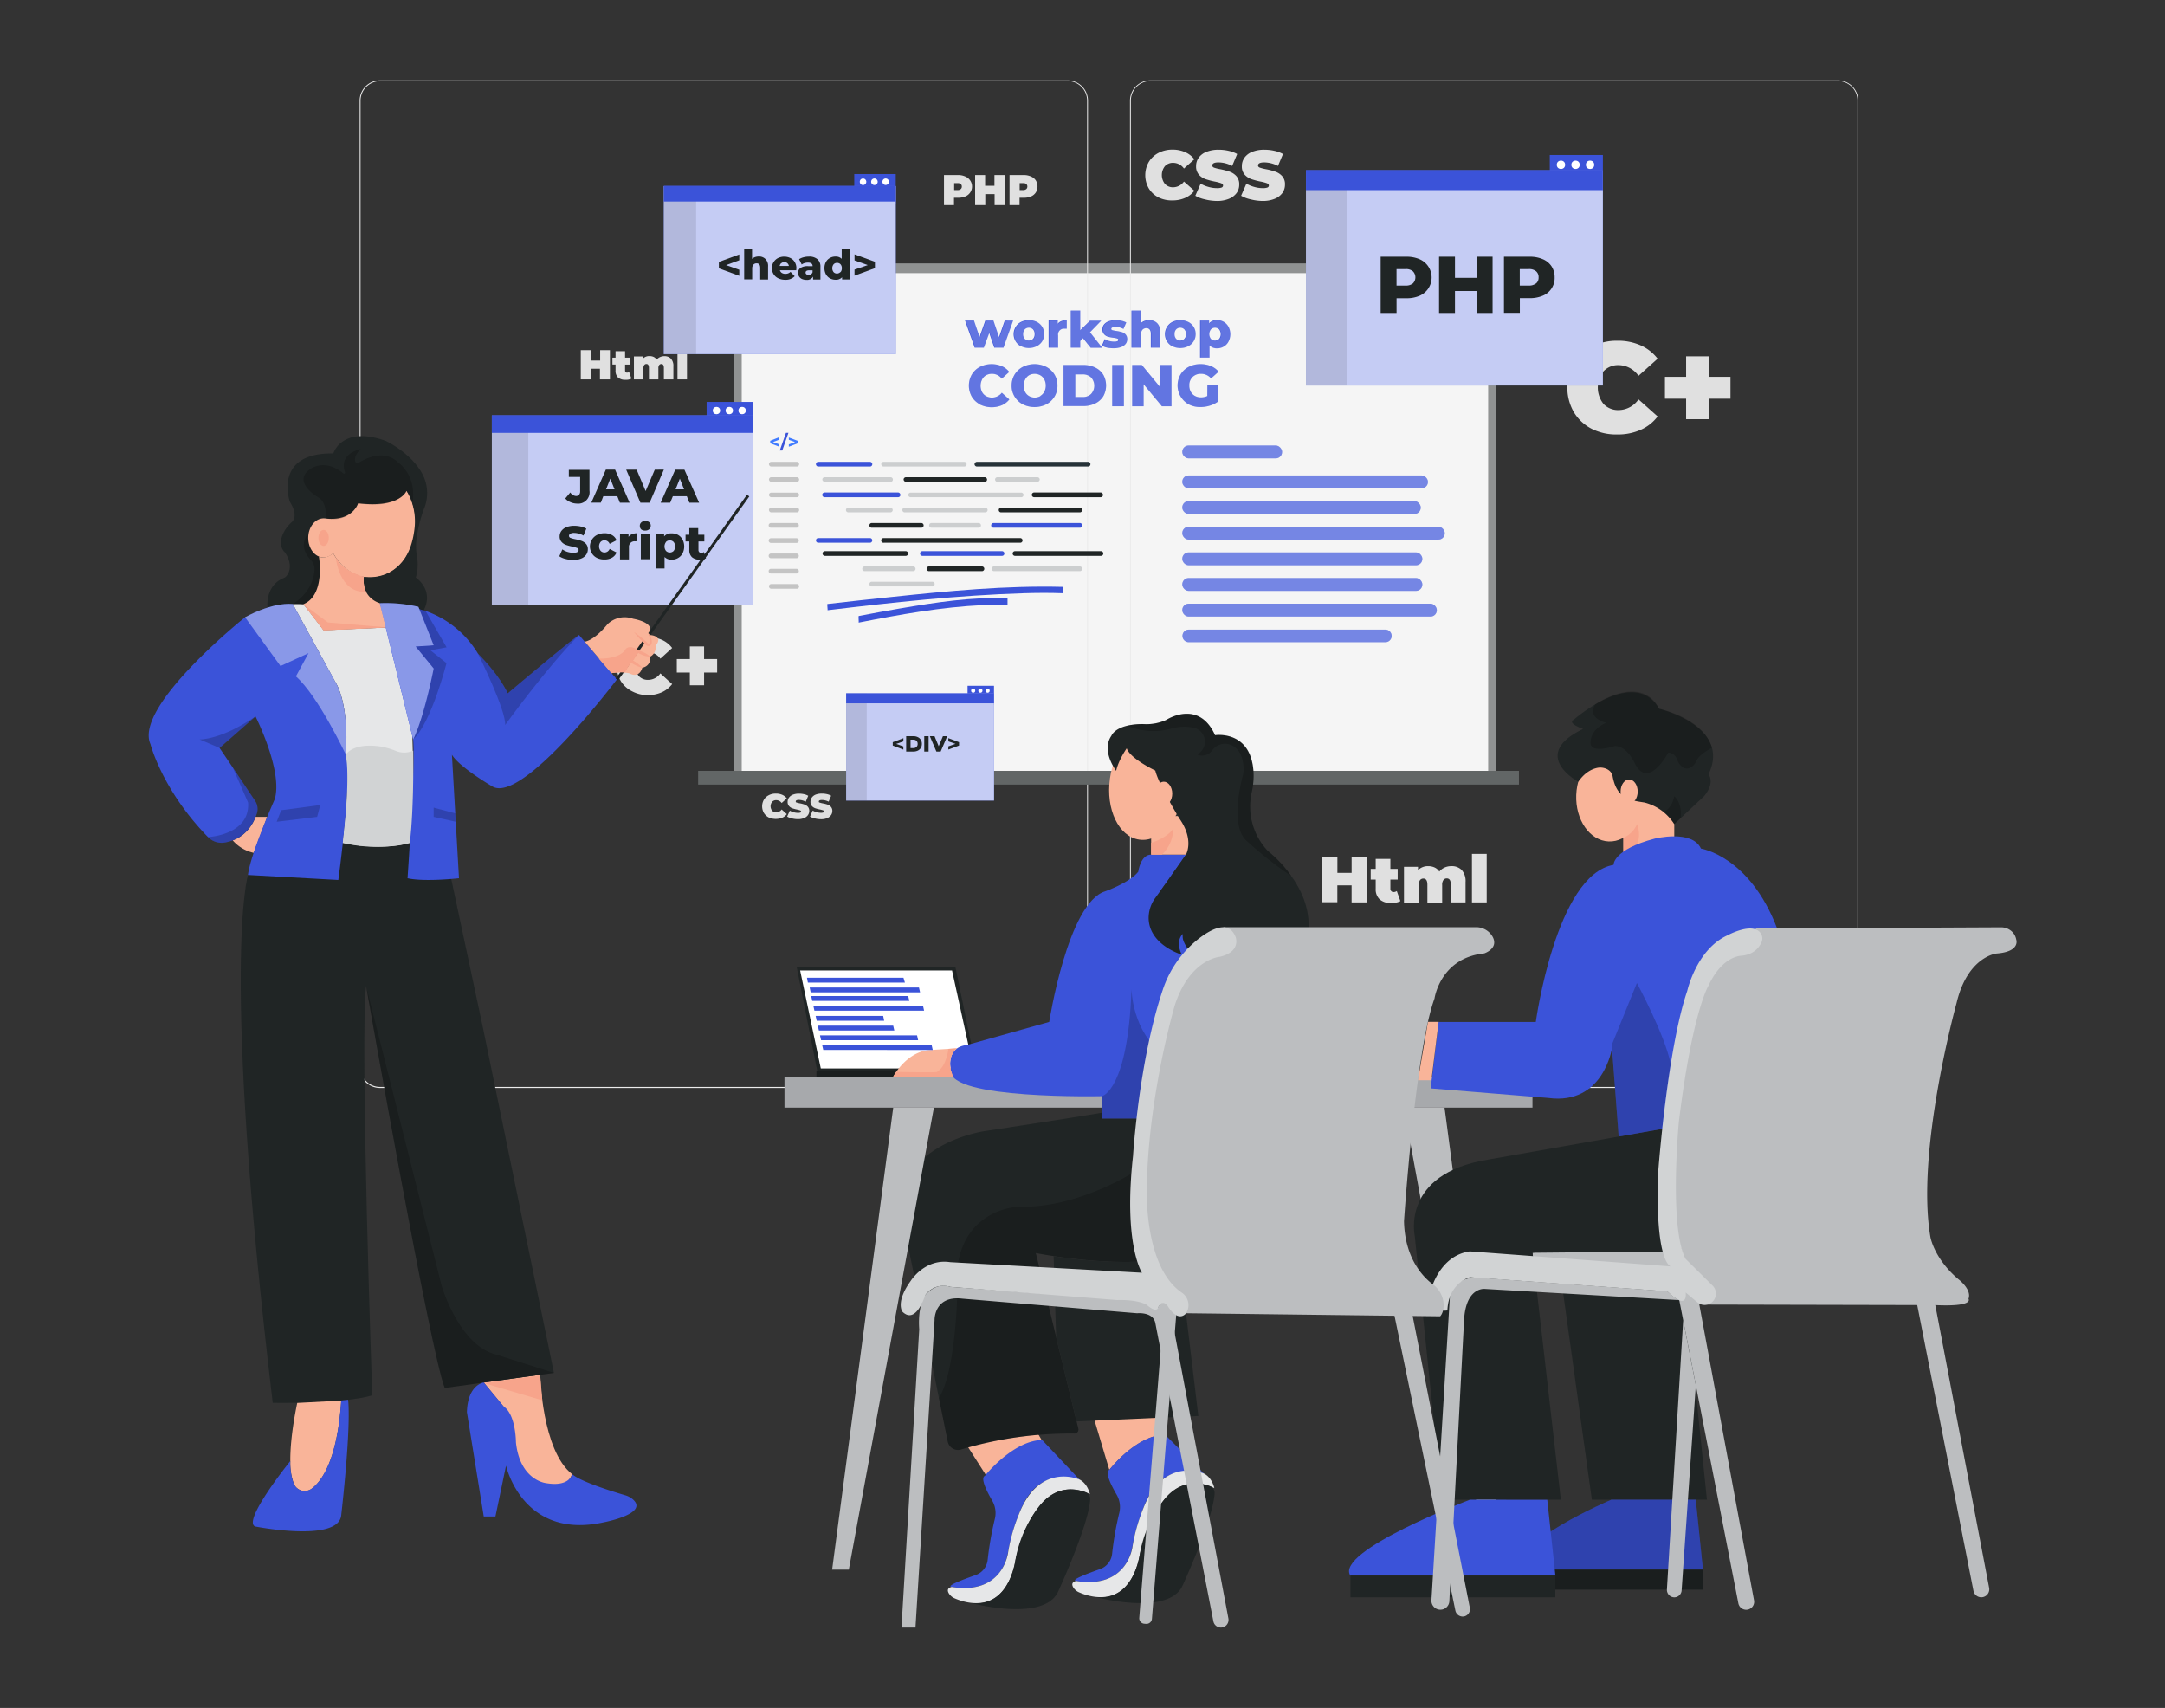 <svg id="e0c86268-5041-4a04-8ac6-4eb6a19aa6ed" data-name="Layer 1" xmlns="http://www.w3.org/2000/svg" width="865.76" height="682.89" viewBox="0 0 865.76 682.89"><rect x="0" y="0" width="865.76" height="682.89" fill="#333333" stroke="none"/><rect x="293.36" y="105.32" width="304.99" height="207" fill="#202525"/><rect x="293.36" y="105.32" width="304.99" height="207" fill="#fff" opacity="0.5" style="isolation:isolate"/><rect x="296.61" y="109.22" width="298.49" height="199.21" fill="#f5f5f5"/><polygon points="318.58 386.58 382.05 386.61 390.84 429.4 327.04 429.41 318.58 386.58" fill="#202525"/><polygon points="319.96 388.02 380.71 388.02 389.3 427.2 328.23 427.21 319.96 388.02" fill="#fff"/><g id="b3cc7aed-ae6a-4940-b232-c47c1c21d7a7" data-name="freepik--background-complete--inject-552"><path d="M426.94,435h-275a8.14,8.14,0,0,1-8.12-8.14V40.2a8.13,8.13,0,0,1,8.12-8.06h275a8.13,8.13,0,0,1,8.13,8.13h0V426.81A8.13,8.13,0,0,1,426.94,435Zm-275-402.53a7.78,7.78,0,0,0-7.76,7.78V426.81a7.78,7.78,0,0,0,7.76,7.78h275a7.8,7.8,0,0,0,7.78-7.78V40.2a7.8,7.8,0,0,0-7.78-7.78Z" fill="#ebebeb"/><path d="M735,435H460a8.15,8.15,0,0,1-8.13-8.14V40.2A8.14,8.14,0,0,1,460,32.14H735a8.14,8.14,0,0,1,8.11,8.06V426.81A8.14,8.14,0,0,1,735,435ZM460,32.42a7.8,7.8,0,0,0-7.78,7.78V426.81a7.8,7.8,0,0,0,7.78,7.78H735a7.79,7.79,0,0,0,7.78-7.78V40.2A7.8,7.8,0,0,0,735,32.42Z" fill="#ebebeb"/><path d="M636.48,171.44a17.7,17.7,0,0,1-7.12-6.66,19.58,19.58,0,0,1,0-19.48,17.82,17.82,0,0,1,7.12-6.68,21.9,21.9,0,0,1,10.27-2.39,22.36,22.36,0,0,1,9.34,1.85,17.46,17.46,0,0,1,6.78,5.34l-7.65,6.84a9.84,9.84,0,0,0-7.86-4.27,8,8,0,0,0-6.11,2.43,10.46,10.46,0,0,0,0,13.11,8,8,0,0,0,6.11,2.43,9.77,9.77,0,0,0,7.86-4.27l7.65,6.82a17,17,0,0,1-6.78,5.34,22.37,22.37,0,0,1-9.34,1.86A21.85,21.85,0,0,1,636.48,171.44Z" fill="#e0e0e0"/><path d="M692,159.41h-8.48v8.21h-9.26v-8.21h-8.47v-8.74h8.47v-8.21h9.26v8.21H692Z" fill="#e0e0e0"/><path d="M252.6,276.32a11,11,0,0,1-4.42-4.12,12.1,12.1,0,0,1,0-12,11.16,11.16,0,0,1,4.42-4.12,13.57,13.57,0,0,1,6.32-1.42,13.8,13.8,0,0,1,5.7,1.14,10.48,10.48,0,0,1,4.17,3.29l-4.71,4.27a6,6,0,0,0-4.84-2.59,4.94,4.94,0,0,0-3.76,1.49,6.44,6.44,0,0,0,0,8.08,4.91,4.91,0,0,0,3.76,1.49,6,6,0,0,0,4.84-2.59l4.71,4.28a10.92,10.92,0,0,1-4.17,3.29,14.12,14.12,0,0,1-5.7,1.14A13.55,13.55,0,0,1,252.6,276.32Z" fill="#e0e0e0"/><path d="M286.78,268.9h-5.22V274h-5.7V268.9h-5.21v-5.39h5.21v-5.05h5.7v5.05h5.22Z" fill="#e0e0e0"/><path d="M463.28,78.94a9.6,9.6,0,0,1-3.89-3.61,10.59,10.59,0,0,1,0-10.56,9.71,9.71,0,0,1,3.89-3.63,11.94,11.94,0,0,1,5.57-1.3,12.28,12.28,0,0,1,5.07,1,9.48,9.48,0,0,1,3.69,2.85l-4.16,3.71a5.31,5.31,0,0,0-4.28-2.28,4.36,4.36,0,0,0-3.32,1.32,5.71,5.71,0,0,0,0,7.12,4.37,4.37,0,0,0,3.32,1.33,5.38,5.38,0,0,0,4.28-2.29l4.16,3.68a9.44,9.44,0,0,1-3.69,2.85,12.27,12.27,0,0,1-5.07,1A11.79,11.79,0,0,1,463.28,78.94Z" fill="#e0e0e0"/><path d="M481.76,79.7A12.5,12.5,0,0,1,478,78.27l2.12-4.82a13.51,13.51,0,0,0,3.12,1.29,12.07,12.07,0,0,0,3.32.49A5.38,5.38,0,0,0,488.5,75a.88.88,0,0,0,.59-.8c0-.41-.26-.71-.77-.92a17.36,17.36,0,0,0-2.52-.67,28.7,28.7,0,0,1-3.77-1,6.38,6.38,0,0,1-2.62-1.78,4.92,4.92,0,0,1-1.11-3.37,5.78,5.78,0,0,1,1-3.34,6.75,6.75,0,0,1,3.08-2.37,12.83,12.83,0,0,1,5-.87,17.94,17.94,0,0,1,3.93.44,12.26,12.26,0,0,1,3.42,1.27l-2,4.77a12.09,12.09,0,0,0-5.43-1.42c-1.69,0-2.53.41-2.53,1.24,0,.38.24.67.74.87a16.48,16.48,0,0,0,2.49.62,26.94,26.94,0,0,1,3.76,1,6.59,6.59,0,0,1,2.67,1.77,4.85,4.85,0,0,1,1.12,3.35,5.69,5.69,0,0,1-1,3.33,7,7,0,0,1-3.08,2.36,12.42,12.42,0,0,1-5,.87A19.89,19.89,0,0,1,481.76,79.7Z" fill="#e0e0e0"/><path d="M500.08,79.7a12.4,12.4,0,0,1-3.77-1.43l2.11-4.82a13.41,13.41,0,0,0,3.13,1.29,11.87,11.87,0,0,0,3.3.49A5.35,5.35,0,0,0,506.8,75a.85.85,0,0,0,.6-.8c0-.41-.25-.71-.77-.92a16.7,16.7,0,0,0-2.52-.67,30.35,30.35,0,0,1-3.77-1,6.48,6.48,0,0,1-2.62-1.78,4.87,4.87,0,0,1-1.11-3.37,5.65,5.65,0,0,1,1-3.34,6.77,6.77,0,0,1,3.07-2.37,12.81,12.81,0,0,1,5-.87,18,18,0,0,1,3.95.44,12.26,12.26,0,0,1,3.42,1.27l-2,4.77a12.17,12.17,0,0,0-5.44-1.42c-1.7,0-2.54.41-2.54,1.24,0,.38.26.67.76.87a15.94,15.94,0,0,0,2.47.62,25.3,25.3,0,0,1,3.76,1,6.43,6.43,0,0,1,2.67,1.77,4.75,4.75,0,0,1,1.12,3.35,5.67,5.67,0,0,1-1,3.33,7,7,0,0,1-3.08,2.36,12.5,12.5,0,0,1-5,.87A19.74,19.74,0,0,1,500.08,79.7Z" fill="#e0e0e0"/><path d="M307.42,326.85a5,5,0,0,1-1.95-1.81,5.33,5.33,0,0,1,0-5.28,4.79,4.79,0,0,1,1.95-1.81,5.77,5.77,0,0,1,2.85-.65,6.15,6.15,0,0,1,2.54.49,4.75,4.75,0,0,1,1.83,1.43l-2.07,1.85a2.69,2.69,0,0,0-2.14-1.14,2.14,2.14,0,0,0-1.65.66,2.83,2.83,0,0,0,0,3.56,2.16,2.16,0,0,0,1.65.65,2.64,2.64,0,0,0,2.14-1.14l2.07,1.85a4.57,4.57,0,0,1-1.83,1.43,6.95,6.95,0,0,1-5.39-.09Z" fill="#e0e0e0"/><path d="M316.67,327.22a6.72,6.72,0,0,1-1.9-.72l1.07-2.37a6.76,6.76,0,0,0,1.55.64,6.37,6.37,0,0,0,1.67.25,2.65,2.65,0,0,0,1-.13.45.45,0,0,0,.3-.4c0-.2-.13-.36-.39-.46a10.62,10.62,0,0,0-1.26-.34,14.85,14.85,0,0,1-1.88-.5,3.13,3.13,0,0,1-1.31-.89,2.42,2.42,0,0,1-.56-1.69,2.83,2.83,0,0,1,.51-1.66,3.5,3.5,0,0,1,1.54-1.2,6.63,6.63,0,0,1,2.49-.43,9.39,9.39,0,0,1,2,.22,5.73,5.73,0,0,1,1.7.64l-1,2.38a6,6,0,0,0-2.73-.73c-.84,0-1.26.21-1.26.61s.13.35.38.45a9,9,0,0,0,1.24.31,12,12,0,0,1,1.88.48,3.16,3.16,0,0,1,1.33.89,2.39,2.39,0,0,1,.57,1.66,2.92,2.92,0,0,1-.52,1.67,3.49,3.49,0,0,1-1.55,1.18,6,6,0,0,1-2.48.44A9.37,9.37,0,0,1,316.67,327.22Z" fill="#e0e0e0"/><path d="M325.81,327.22a6.77,6.77,0,0,1-1.89-.72l1.07-2.4a6.79,6.79,0,0,0,1.55.65,6.66,6.66,0,0,0,1.66.24,2.65,2.65,0,0,0,1-.13.43.43,0,0,0,.3-.4.51.51,0,0,0-.38-.46,11.33,11.33,0,0,0-1.27-.34,13.71,13.71,0,0,1-1.88-.5,3.26,3.26,0,0,1-1.31-.89,2.44,2.44,0,0,1-.56-1.68,2.92,2.92,0,0,1,.52-1.67,3.41,3.41,0,0,1,1.53-1.2,6.48,6.48,0,0,1,2.5-.42,8.59,8.59,0,0,1,2,.21,5.79,5.79,0,0,1,1.71.64l-1,2.38a6.12,6.12,0,0,0-2.65-.67c-.84,0-1.27.21-1.27.61s.13.34.37.44a9,9,0,0,0,1.24.32,12.29,12.29,0,0,1,1.9.48,3.37,3.37,0,0,1,1.32.88,2.43,2.43,0,0,1,.57,1.67,2.86,2.86,0,0,1-.53,1.67,3.43,3.43,0,0,1-1.53,1.18,6.05,6.05,0,0,1-2.48.44A10,10,0,0,1,325.81,327.22Z" fill="#e0e0e0"/><path d="M386.06,70.6a4.32,4.32,0,0,1,1.9,1.56,4.27,4.27,0,0,1-1.11,5.94,4,4,0,0,1-.79.43,7.12,7.12,0,0,1-2.85.54h-1.72V82h-4V70h5.7A6.89,6.89,0,0,1,386.06,70.6Zm-1.85,5a1.28,1.28,0,0,0,.41-1,1.25,1.25,0,0,0-.41-1,1.74,1.74,0,0,0-1.22-.37h-1.43V76H383A1.81,1.81,0,0,0,384.21,75.6Z" fill="#e0e0e0"/><path d="M401.73,70V82h-4V77.61H394V82h-4.06V70h4V74.3h3.73V70Z" fill="#e0e0e0"/><path d="M412.33,70.6a4.17,4.17,0,0,1,1.89,1.56,4.63,4.63,0,0,1,0,4.79,4.28,4.28,0,0,1-1.89,1.58,7.19,7.19,0,0,1-2.85.54h-1.77V82h-4V70h5.7A6.81,6.81,0,0,1,412.33,70.6Zm-1.91,5a1.35,1.35,0,0,0,.41-1,1.33,1.33,0,0,0-.41-1,1.74,1.74,0,0,0-1.24-.37h-1.43V76h1.43a1.86,1.86,0,0,0,1.24-.41Z" fill="#e0e0e0"/><path d="M546.66,342.51V360.8h-6.17V354h-5.7v6.74h-6.15V342.51h6.17V349h5.69v-6.48Z" fill="#e0e0e0"/><path d="M560,360.3a7.5,7.5,0,0,1-3.64.75,6.61,6.61,0,0,1-4.61-1.42,5.46,5.46,0,0,1-1.62-4.28v-3.66h-2v-4.27h2v-4H556v4h2.92v4.27H556v3.61a1.45,1.45,0,0,0,.34,1,1.15,1.15,0,0,0,.89.37,2.31,2.31,0,0,0,1.34-.4Z" fill="#e0e0e0"/><path d="M584.5,347.83a6.66,6.66,0,0,1,1.56,4.82v8.15h-5.9v-7.13c0-1.63-.53-2.45-1.6-2.45a1.63,1.63,0,0,0-1.34.63,3.14,3.14,0,0,0-.51,2v7H570.8v-7.12c0-1.64-.54-2.45-1.59-2.45a1.66,1.66,0,0,0-1.36.62,3.23,3.23,0,0,0-.5,2v7h-5.91V346.58h5.61v1.33a5.56,5.56,0,0,1,4.06-1.59,6.18,6.18,0,0,1,2.58.53,4.4,4.4,0,0,1,1.88,1.64,5.63,5.63,0,0,1,2.1-1.61,6.36,6.36,0,0,1,2.69-.56A5.56,5.56,0,0,1,584.5,347.83Z" fill="#e0e0e0"/><path d="M588.62,341.41h5.9V360.8h-5.9Z" fill="#e0e0e0"/><path d="M243.91,140V151.7h-4v-4.27h-3.66v4.27h-4V140h4v4.16H240V140Z" fill="#e0e0e0"/><path d="M252.49,151.39a4.74,4.74,0,0,1-2.34.48,4.4,4.4,0,0,1-3-.92,3.69,3.69,0,0,1-1-2.85v-2.35h-1.25V143h1.25v-2.58h3.81V143h1.88v2.78h-1.88v2.32a.92.92,0,0,0,.21.66.77.77,0,0,0,.57.23,1.44,1.44,0,0,0,.85-.25Z" fill="#e0e0e0"/><path d="M268.28,143.37a4.25,4.25,0,0,1,1,3.09v5.24h-3.8v-4.59c0-1.05-.35-1.58-1-1.58a1.09,1.09,0,0,0-.87.42,2,2,0,0,0-.33,1.26v4.49h-3.78v-4.59c0-1.05-.35-1.58-1-1.58a1.07,1.07,0,0,0-.87.42,2,2,0,0,0-.33,1.26v4.49h-3.8v-9.19h3.62v.86a3.52,3.52,0,0,1,2.6-1,4,4,0,0,1,1.67.34,3.1,3.1,0,0,1,1.21,1.06,3.86,3.86,0,0,1,1.34-1,4.19,4.19,0,0,1,1.74-.37A3.58,3.58,0,0,1,268.28,143.37Z" fill="#e0e0e0"/><path d="M270.92,139.24h3.8V151.7h-3.8Z" fill="#e0e0e0"/></g><rect x="279.18" y="308.21" width="328.23" height="5.5" fill="#202525"/><rect x="279.18" y="308.21" width="328.23" height="5.5" fill="#fff" opacity="0.3" style="isolation:isolate"/><path d="M391.86,161.67a8.25,8.25,0,0,1-3.25-3.06,9,9,0,0,1,0-8.86,8.25,8.25,0,0,1,3.25-3.06,10.52,10.52,0,0,1,8.73-.29,7.79,7.79,0,0,1,3,2.31l-3,2.69a4.87,4.87,0,0,0-3.89-1.94,4.94,4.94,0,0,0-2.41.59,4.05,4.05,0,0,0-1.59,1.74,5.59,5.59,0,0,0,0,4.92,4.13,4.13,0,0,0,1.62,1.67,5,5,0,0,0,6.3-1.35l3,2.69a7.79,7.79,0,0,1-3,2.31,10.67,10.67,0,0,1-8.73-.29Z" fill="#3b53d9"/><path d="M409,161.66a8.42,8.42,0,0,1-3.27-3.08,8.14,8.14,0,0,1-1.19-4.4,8.41,8.41,0,0,1,1.19-4.42A8.58,8.58,0,0,1,409,146.7a10.55,10.55,0,0,1,9.42,0,8.58,8.58,0,0,1,3.27,3.06,8.31,8.31,0,0,1,1.18,4.42,8.22,8.22,0,0,1-1.18,4.4,8.42,8.42,0,0,1-3.27,3.08A10.68,10.68,0,0,1,409,161.66Zm7-3.35a4.31,4.31,0,0,0,1.61-1.67,5.49,5.49,0,0,0,0-4.93,4.28,4.28,0,0,0-1.61-1.66,4.66,4.66,0,0,0-4.52,0,4.21,4.21,0,0,0-1.55,1.74,5.46,5.46,0,0,0,0,4.92,4.24,4.24,0,0,0,1.61,1.67,4.64,4.64,0,0,0,4.51,0Z" fill="#3b53d9"/><path d="M425.29,145.93h7.8a10.87,10.87,0,0,1,4.8,1,7.72,7.72,0,0,1,3.27,2.85,8.81,8.81,0,0,1,0,8.72,7.72,7.72,0,0,1-3.27,2.85,10.87,10.87,0,0,1-4.8,1h-7.8Zm7.6,12.82a4.69,4.69,0,0,0,3.41-1.21,4.9,4.9,0,0,0,0-6.64,4.73,4.73,0,0,0-3.41-1.21H430v9.06Z" fill="#3b53d9"/><path d="M444.76,145.93h4.67v16.5h-4.67Z" fill="#3b53d9"/><path d="M468.46,145.93v16.5h-3.84l-7.3-8.79v8.79h-4.57v-16.5h3.85l7.27,8.79v-8.79Z" fill="#3b53d9"/><path d="M482.82,153.82h4.11v6.84a10.31,10.31,0,0,1-3.24,1.55,12.71,12.71,0,0,1-3.68.54,9.86,9.86,0,0,1-4.67-1.08A8.66,8.66,0,0,1,472,149.88l.07-.13a8.12,8.12,0,0,1,3.28-3.06,10.09,10.09,0,0,1,4.73-1.1,10.79,10.79,0,0,1,4.16.78,8.07,8.07,0,0,1,3.06,2.24l-3,2.69a5.26,5.26,0,0,0-4-1.84,4.67,4.67,0,0,0-3.42,1.29,4.54,4.54,0,0,0-1.29,3.43,4.9,4.9,0,0,0,.58,2.43,4.11,4.11,0,0,0,1.65,1.68,4.85,4.85,0,0,0,2.44.6,5.92,5.92,0,0,0,2.52-.54Z" fill="#3b53d9"/><g opacity="0.2"><path d="M391.86,161.67a8.25,8.25,0,0,1-3.25-3.06,9,9,0,0,1,0-8.86,8.25,8.25,0,0,1,3.25-3.06,10.52,10.52,0,0,1,8.73-.29,7.79,7.79,0,0,1,3,2.31l-3,2.69a5,5,0,0,0-6.3-1.35,4.11,4.11,0,0,0-1.59,1.74,5.62,5.62,0,0,0,0,4.93,4.17,4.17,0,0,0,1.62,1.66,4.94,4.94,0,0,0,2.41.59,4.87,4.87,0,0,0,3.89-1.94l3,2.69a7.79,7.79,0,0,1-3,2.31,10.67,10.67,0,0,1-8.73-.29Z" fill="#fff"/><path d="M409,161.66a8.42,8.42,0,0,1-3.27-3.08,8.14,8.14,0,0,1-1.19-4.4,8.41,8.41,0,0,1,1.19-4.42A8.58,8.58,0,0,1,409,146.7a10.55,10.55,0,0,1,9.42,0,8.58,8.58,0,0,1,3.27,3.06,8.31,8.31,0,0,1,1.18,4.42,8.22,8.22,0,0,1-1.18,4.4,8.42,8.42,0,0,1-3.27,3.08A10.68,10.68,0,0,1,409,161.66Zm7-3.35a4.31,4.31,0,0,0,1.61-1.67,5.46,5.46,0,0,0,0-4.92,4.31,4.31,0,0,0-1.61-1.67,4.66,4.66,0,0,0-4.52,0,4.21,4.21,0,0,0-1.55,1.74,5.49,5.49,0,0,0,0,4.93,4.28,4.28,0,0,0,1.61,1.66,4.64,4.64,0,0,0,4.51,0Z" fill="#fff"/><path d="M425.29,145.93h7.8a10.87,10.87,0,0,1,4.8,1,7.72,7.72,0,0,1,3.27,2.85,8.81,8.81,0,0,1,0,8.72,7.72,7.72,0,0,1-3.27,2.85,10.74,10.74,0,0,1-4.8,1h-7.8Zm7.6,12.82a4.69,4.69,0,0,0,3.41-1.21,4.9,4.9,0,0,0,0-6.64,4.73,4.73,0,0,0-3.41-1.21H430v9.06Z" fill="#fff"/><path d="M444.76,145.93h4.67v16.5h-4.67Z" fill="#fff"/><path d="M468.46,145.93v16.5h-3.84l-7.3-8.79v8.79h-4.57v-16.5h3.85l7.27,8.79v-8.79Z" fill="#fff"/><path d="M482.82,153.82h4.11v6.84a10.31,10.31,0,0,1-3.24,1.55,12.37,12.37,0,0,1-3.68.54,9.86,9.86,0,0,1-4.67-1.08A8.66,8.66,0,0,1,472,149.88l.07-.13a8.12,8.12,0,0,1,3.28-3.06,10.09,10.09,0,0,1,4.73-1.1,10.79,10.79,0,0,1,4.16.78,8.07,8.07,0,0,1,3.06,2.24l-3,2.69a5.21,5.21,0,0,0-4-1.83,4.62,4.62,0,0,0-3.42,1.28,4.56,4.56,0,0,0-1.29,3.43,4.94,4.94,0,0,0,.58,2.44,4.23,4.23,0,0,0,1.65,1.68,5,5,0,0,0,2.44.59,5.92,5.92,0,0,0,2.52-.54Z" fill="#fff"/></g><rect x="472.79" y="178.14" width="39.9" height="5.13" rx="2.51" fill="#3b53d9"/><rect x="472.79" y="190.1" width="98.22" height="5.13" rx="2.51" fill="#3b53d9"/><rect x="472.79" y="200.36" width="95.35" height="5.13" rx="2.51" fill="#3b53d9"/><rect x="472.79" y="210.61" width="104.96" height="5.13" rx="2.51" fill="#3b53d9"/><rect x="472.79" y="220.87" width="95.99" height="5.13" rx="2.51" fill="#3b53d9"/><rect x="472.79" y="231.12" width="95.99" height="5.13" rx="2.51" fill="#3b53d9"/><rect x="472.79" y="241.38" width="101.78" height="5.13" rx="2.51" fill="#3b53d9"/><path d="M553.91,256.76H475.37a2.51,2.51,0,0,1-2.51-2.51h0a2.5,2.5,0,0,1,2.51-2.5H554a2.51,2.51,0,0,1,2.51,2.5h0a2.51,2.51,0,0,1-2.51,2.51Z" fill="#3b53d9"/><g opacity="0.3"><rect x="472.79" y="178.14" width="39.9" height="5.13" rx="2.51" fill="#fff"/><rect x="472.79" y="190.1" width="98.22" height="5.13" rx="2.51" fill="#fff"/><rect x="472.79" y="200.36" width="95.35" height="5.13" rx="2.51" fill="#fff"/><rect x="472.79" y="210.61" width="104.96" height="5.13" rx="2.51" fill="#fff"/><rect x="472.79" y="220.87" width="95.99" height="5.13" rx="2.51" fill="#fff"/><rect x="472.79" y="231.12" width="95.99" height="5.13" rx="2.51" fill="#fff"/><rect x="472.79" y="241.38" width="101.78" height="5.13" rx="2.51" fill="#fff"/><path d="M553.91,256.76H475.37a2.51,2.51,0,0,1-2.51-2.51h0a2.5,2.5,0,0,1,2.51-2.5H554a2.51,2.51,0,0,1,2.51,2.5h0a2.51,2.51,0,0,1-2.51,2.51Z" fill="#fff"/></g><path d="M330.91,244c25.95-3.12,52.19-6,78.53-6.81,5.17-.16,10.35-.2,15.52,0v-2.54c-22.79-.57-45.65,1.64-68.08,4q-13,1.35-26,2.85C330.68,241.49,331.07,244,330.91,244Z" fill="#3b53d9"/><path d="M343.37,248.94c16.43-3.23,33-6.22,49.7-7,3.28-.15,6.55-.21,9.83-.08V239.2c-14.37-.59-28.89,1.69-43.09,4.1q-8.22,1.42-16.44,3C343.23,246.32,343.47,248.93,343.37,248.94Z" fill="#3b53d9"/><path d="M405.15,128.18,401.3,139h-3.7l-2-5.84L393.44,139h-3.67l-3.86-10.84h3.58l2.23,6.55,2.3-6.55h3.25l2.24,6.62,2.29-6.62Z" fill="#3b53d9"/><path d="M408.31,138.48a5.5,5.5,0,0,1,0-9.77,7.34,7.34,0,0,1,6.31,0,5.36,5.36,0,0,1,2.19,2,5.5,5.5,0,0,1,.77,2.85,5.59,5.59,0,0,1-.77,2.85,5.46,5.46,0,0,1-2.19,2,7.12,7.12,0,0,1-6.3,0Zm4.79-3a2.71,2.71,0,0,0,.64-1.91,2.65,2.65,0,0,0-.64-1.88,2.32,2.32,0,0,0-3.29,0h0a2.7,2.7,0,0,0-.65,1.88,2.67,2.67,0,0,0,.65,1.91,2.32,2.32,0,0,0,3.28,0Z" fill="#3b53d9"/><path d="M424.46,128.37a5.81,5.81,0,0,1,2.14-.37v3.42a6.32,6.32,0,0,0-.87,0,2.34,2.34,0,0,0-2.59,2.68V139h-3.81V128.13H423v1.29A3.48,3.48,0,0,1,424.46,128.37Z" fill="#3b53d9"/><path d="M433.08,135.22,432,136.36V139h-3.8V124.18H432V132l3.89-3.78h4.5l-4.5,4.63,4.89,6.21h-4.6Z" fill="#3b53d9"/><path d="M442.77,139a7.35,7.35,0,0,1-2.13-.82l1.14-2.6a6.71,6.71,0,0,0,1.77.74,8.62,8.62,0,0,0,2,.27,3.24,3.24,0,0,0,1.31-.2.61.61,0,0,0,.39-.54c0-.25-.16-.42-.47-.51a9.49,9.49,0,0,0-1.5-.3,14.11,14.11,0,0,1-2.21-.42,3.34,3.34,0,0,1-1.56-1,2.69,2.69,0,0,1-.66-2,3,3,0,0,1,.61-1.85,4.15,4.15,0,0,1,1.81-1.28,7.9,7.9,0,0,1,2.85-.47,11.57,11.57,0,0,1,2.35.24,6.71,6.71,0,0,1,1.94.69l-1.14,2.57a6.19,6.19,0,0,0-3.12-.79,3,3,0,0,0-1.32.2.61.61,0,0,0-.42.55c0,.26.14.43.46.53a11.38,11.38,0,0,0,1.52.31,16.82,16.82,0,0,1,2.22.46,3.31,3.31,0,0,1,1.53.95,2.74,2.74,0,0,1,.65,1.94,3,3,0,0,1-.62,1.82,4,4,0,0,1-1.83,1.27,7.9,7.9,0,0,1-2.85.47A12.06,12.06,0,0,1,442.77,139Z" fill="#3b53d9"/><path d="M462.76,129.2a4.79,4.79,0,0,1,1.23,3.61V139H460.2v-5.59c0-1.42-.6-2.22-1.78-2.22a2.07,2.07,0,0,0-1.57.68,2.85,2.85,0,0,0-.58,1.93V139h-3.8V124.18h3.8v5a4,4,0,0,1,1.42-.88,5.33,5.33,0,0,1,1.81-.3A4.42,4.42,0,0,1,462.76,129.2Z" fill="#3b53d9"/><path d="M468.83,138.48a5.49,5.49,0,0,1,0-9.77,7.36,7.36,0,0,1,6.31,0,5.28,5.28,0,0,1,3,4.83,5.34,5.34,0,0,1-3,4.9,7.21,7.21,0,0,1-6.31,0Zm4.79-3a2.71,2.71,0,0,0,.64-1.91,2.65,2.65,0,0,0-.64-1.88,2.32,2.32,0,0,0-3.27,0h0a2.65,2.65,0,0,0-.64,1.88,2.71,2.71,0,0,0,.64,1.91,2.3,2.3,0,0,0,3.26,0Z" fill="#3b53d9"/><path d="M489.37,128.68a5.12,5.12,0,0,1,1.92,2,6.38,6.38,0,0,1,0,5.89,4.86,4.86,0,0,1-1.92,2,5.26,5.26,0,0,1-2.68.7,4.07,4.07,0,0,1-3-1.16v4.86h-3.8V128.18h3.63v1.07a3.91,3.91,0,0,1,3.2-1.25A5.34,5.34,0,0,1,489.37,128.68Zm-1.84,6.81a3.17,3.17,0,0,0,0-3.79,2.33,2.33,0,0,0-3.29,0,3.14,3.14,0,0,0,0,3.79,2.33,2.33,0,0,0,3.29,0Z" fill="#3b53d9"/><g opacity="0.2"><path d="M405.35,128.25,401.5,139h-3.7l-2-5.84L393.64,139H390l-3.86-10.84h3.59l2.22,6.56,2.31-6.56h3.24l2.24,6.63,2.29-6.63Z" fill="#fff"/><path d="M408.51,138.55a5.51,5.51,0,0,1,0-9.77,7.34,7.34,0,0,1,6.31,0,5.3,5.3,0,0,1,2.19,2,5.4,5.4,0,0,1-2.19,7.69,7.12,7.12,0,0,1-6.3,0Zm4.79-3a2.72,2.72,0,0,0,.64-1.91,2.63,2.63,0,0,0-.64-1.88,2.33,2.33,0,0,0-3.29,0h0a2.63,2.63,0,0,0-.64,1.88,2.72,2.72,0,0,0,.64,1.91,2.32,2.32,0,0,0,3.28,0Z" fill="#fff"/><path d="M424.66,128.44a5.81,5.81,0,0,1,2.14-.37v3.41h-.87a2.68,2.68,0,0,0-1.91.66,2.71,2.71,0,0,0-.68,2V139h-3.8V128.19h3.61v1.3A3.54,3.54,0,0,1,424.66,128.44Z" fill="#fff"/><path d="M433.28,135.29l-1.12,1.14V139h-3.81V124.25h3.81V132l3.88-3.78h4.51L436,132.88l4.89,6.21h-4.6Z" fill="#fff"/><path d="M443,139a7.44,7.44,0,0,1-2.13-.81l1.14-2.6a6.71,6.71,0,0,0,1.77.74,8.62,8.62,0,0,0,2,.27,3.39,3.39,0,0,0,1.31-.2.61.61,0,0,0,.39-.54c0-.25-.16-.42-.47-.52a12.44,12.44,0,0,0-1.5-.3,14.08,14.08,0,0,1-2.21-.41,3.36,3.36,0,0,1-1.56-1,2.68,2.68,0,0,1-.66-1.95,3,3,0,0,1,.62-1.85,4,4,0,0,1,1.8-1.28,7.72,7.72,0,0,1,2.85-.47,11.57,11.57,0,0,1,2.35.24,6.41,6.41,0,0,1,1.94.68l-1.14,2.58a6.3,6.3,0,0,0-3.12-.8,3.12,3.12,0,0,0-1.32.2.64.64,0,0,0-.42.56c0,.25.15.43.46.53a11.38,11.38,0,0,0,1.52.31,16.94,16.94,0,0,1,2.23.45,3.44,3.44,0,0,1,1.52,1,2.68,2.68,0,0,1,.65,1.94,2.87,2.87,0,0,1-.62,1.82,4,4,0,0,1-1.83,1.27,8.3,8.3,0,0,1-2.84.47A12.09,12.09,0,0,1,443,139Z" fill="#fff"/><path d="M463,129.26a4.86,4.86,0,0,1,1.22,3.62V139H460.4v-5.58c0-1.42-.6-2.22-1.78-2.22a2.07,2.07,0,0,0-1.57.68,2.83,2.83,0,0,0-.58,1.92V139h-3.8V124.25h3.8v5a4,4,0,0,1,1.42-.88,5.13,5.13,0,0,1,1.81-.3A4.49,4.49,0,0,1,463,129.26Z" fill="#fff"/><path d="M469,138.55a5.5,5.5,0,0,1,0-9.77,6.76,6.76,0,0,1,3.15-.71,6.9,6.9,0,0,1,3.16.71,5.21,5.21,0,0,1,2.18,2,5.28,5.28,0,0,1,.79,2.85,5.34,5.34,0,0,1-3,4.9,7.27,7.27,0,0,1-6.31,0Zm4.79-3a2.72,2.72,0,0,0,.64-1.91,2.63,2.63,0,0,0-.64-1.88,2.3,2.3,0,0,0-3.26,0h0a2.63,2.63,0,0,0-.64,1.88,2.72,2.72,0,0,0,.64,1.91,2.32,2.32,0,0,0,3.27,0Z" fill="#fff"/><path d="M489.57,128.75a5,5,0,0,1,1.92,2,5.82,5.82,0,0,1,.72,2.94,5.73,5.73,0,0,1-.72,3,4.86,4.86,0,0,1-1.92,2,5.44,5.44,0,0,1-2.68.7,4.09,4.09,0,0,1-3-1.16V143h-3.8V128.25h3.63v1.07a3.91,3.91,0,0,1,3.2-1.25A5.22,5.22,0,0,1,489.57,128.75Zm-1.84,6.81a3.17,3.17,0,0,0,0-3.79,2.09,2.09,0,0,0-1.65-.68,2.13,2.13,0,0,0-1.64.68,3.14,3.14,0,0,0,0,3.79,2.33,2.33,0,0,0,3.29,0Z" fill="#fff"/></g><path d="M311.57,175.83l-2.49.91,2.49.91v.94L308,177.24v-1l3.56-1.43Z" fill="#407bff"/><path d="M314.29,173.07h1l-2.47,7.05h-1Z" fill="#3b53d9"/><path d="M319,176.26v1l-3.56,1.35v-.94l2.49-.91-2.49-.91v-.93Z" fill="#407bff"/><g opacity="0.2"><path d="M318.5,186.53H308.32a1,1,0,0,1-.82-1.05.94.94,0,0,1,.82-.82H318.5a.94.94,0,0,1,.24,1.87Z"/><path d="M318.5,192.64H308.32a1,1,0,0,1-.82-1,.94.94,0,0,1,.82-.82H318.5a.94.94,0,0,1,.24,1.87A1,1,0,0,1,318.5,192.64Z"/><path d="M318.5,198.79H308.32a1,1,0,0,1-.82-1,1,1,0,0,1,.82-.82H318.5a1,1,0,0,1,1.05.82.93.93,0,0,1-.81,1A1,1,0,0,1,318.5,198.79Z"/><path d="M318.5,204.86H308.32a1,1,0,0,1-.82-1.05.94.94,0,0,1,.82-.82H318.5a.94.94,0,0,1,.24,1.87Z"/><path d="M318.5,211H308.32a.94.94,0,0,1,0-1.88H318.5a.94.94,0,0,1,0,1.88Z"/><path d="M318.5,217.08H308.32a.94.94,0,1,1,0-1.88H318.5a.94.94,0,0,1,0,1.88Z"/><path d="M318.5,223.19H308.32a.94.94,0,0,1,0-1.88H318.5a.94.94,0,0,1,0,1.88Z"/><path d="M318.5,229.3H308.32a.94.94,0,1,1,0-1.88H318.5a.94.94,0,0,1,0,1.88Z"/><path d="M318.5,235.4H308.32a1,1,0,0,1-.82-1.05.94.94,0,0,1,.82-.82H318.5a.94.94,0,0,1,.24,1.87Z"/></g><path d="M348,217h-20.9a.94.94,0,0,1,0-1.86H348a.94.94,0,0,1,0,1.86Z" fill="#3b53d9"/><path d="M348,186.53h-20.9a1,1,0,0,1-.82-1.05.94.94,0,0,1,.82-.82H348a.93.93,0,0,1,.81,1.05A.94.94,0,0,1,348,186.53Z" fill="#3b53d9"/><path d="M407.93,217H353.5a.94.94,0,1,1-.23-1.86h54.66a.94.94,0,0,1,.23,1.86Z" fill="#202525"/><g opacity="0.2"><path d="M414.69,192.64H398.92a.94.94,0,0,1-1-.82.93.93,0,0,1,.81-1,.88.88,0,0,1,.23,0h15.77a.94.94,0,0,1,1.05.82,1,1,0,0,1-.82,1A.88.88,0,0,1,414.69,192.64Z" fill="#263238"/></g><path d="M362.2,222.25H329.87a.94.94,0,1,1,0-1.88H362.2a.94.94,0,0,1,0,1.88Z" fill="#202525"/><path d="M400.7,222.25H368.86a.94.94,0,1,1,0-1.88H400.7a.94.94,0,0,1,0,1.88Z" fill="#3b53d9"/><path d="M440.26,222.25H405.89a.94.94,0,1,1,0-1.88h34.37a.94.94,0,1,1,0,1.88Z" fill="#202525"/><g opacity="0.2"><path d="M365.2,228.36H345.75a.94.94,0,1,1,0-1.88h19.42a.94.94,0,0,1,0,1.88Z" fill="#263238"/></g><path d="M392.67,228.36H371.49a.94.94,0,1,1,0-1.88h21.18a.94.94,0,0,1,0,1.88Z" fill="#202525"/><g opacity="0.2"><path d="M431.83,228.36H397.49a.94.94,0,1,1,0-1.88h34.34a.94.94,0,0,1,0,1.88Z" fill="#263238"/></g><g opacity="0.2"><path d="M356,192.64h-26.1a1,1,0,0,1-1.05-.82.94.94,0,0,1,.82-1,.89.89,0,0,1,.23,0H356a.94.94,0,0,1,.23,1.87.88.88,0,0,1-.23,0Z" fill="#263238"/></g><path d="M359.24,198.79H329.87a.94.94,0,0,1-.23-1.87h29.6a1,1,0,0,1,.82,1.05A.93.93,0,0,1,359.24,198.79Z" fill="#3b53d9"/><g opacity="0.2"><path d="M408.3,198.79H364a1,1,0,0,1-.82-1,1,1,0,0,1,.82-.82H408.3a.94.94,0,0,1,1,.82.93.93,0,0,1-.81,1A.88.88,0,0,1,408.3,198.79Z" fill="#263238"/></g><path d="M435,186.53H390.76a1,1,0,0,1-1.05-.82,1,1,0,0,1,.82-1.05H435a.94.94,0,1,1,.23,1.87Z" fill="#263238"/><path d="M440.26,198.79H413.67a.94.94,0,0,1-.24-1.87h26.83a1,1,0,0,1,.82,1.05.94.94,0,0,1-.82.82Z" fill="#202525"/><g opacity="0.2"><path d="M356.05,204.86H339.23a.94.94,0,1,1,0-1.88h16.82a.94.94,0,0,1,0,1.88Z" fill="#263238"/></g><g opacity="0.2"><path d="M394,204.86H361.78a.94.94,0,1,1,0-1.88H394a.94.94,0,0,1,0,1.88Z" fill="#263238"/></g><g opacity="0.2"><path d="M385.48,186.53H353.22a1,1,0,0,1-.82-1.05.93.93,0,0,1,.82-.82h32.26a.94.94,0,0,1,.23,1.87Z" fill="#263238"/></g><path d="M431.83,204.86h-31.5a.94.94,0,1,1,0-1.88h31.5a.94.94,0,0,1,0,1.88Z" fill="#202525"/><path d="M393.65,192.64H362.16a1,1,0,0,1-.82-1,.94.94,0,0,1,.82-.82h31.49a.94.94,0,1,1,.23,1.87A.88.88,0,0,1,393.65,192.64Z" fill="#202525"/><path d="M368.41,211H348.6a.94.94,0,0,1,0-1.88h19.81a.94.94,0,0,1,0,1.88Z" fill="#202525"/><g opacity="0.2"><path d="M391.33,211H372.49a.94.94,0,0,1,0-1.88h18.84a.94.94,0,0,1,0,1.88Z" fill="#263238"/></g><path d="M431.83,211H397.3a.94.94,0,0,1,0-1.88h34.53a.94.94,0,0,1,0,1.88Z" fill="#3b53d9"/><g opacity="0.2"><path d="M372.82,234.47H348.6a.94.94,0,0,1,0-1.88h24.22a.94.94,0,0,1,0,1.88Z" fill="#263238"/></g><rect x="282.57" y="160.7" width="18.7" height="13.5" fill="#3b53d9"/><rect x="196.69" y="166.17" width="104.58" height="75.7" fill="#3b53d9"/><rect x="196.69" y="166.17" width="104.58" height="75.7" fill="#fff" opacity="0.7" style="isolation:isolate"/><rect x="196.69" y="166.17" width="14.57" height="75.7" opacity="0.1" style="isolation:isolate"/><rect x="196.69" y="166" width="104.58" height="7.08" fill="#3b53d9"/><circle cx="296.77" cy="164.15" r="1.47" fill="#fff"/><circle cx="291.64" cy="164.15" r="1.47" fill="#fff"/><circle cx="286.51" cy="164.15" r="1.47" fill="#fff"/><path d="M228,200.73a4.85,4.85,0,0,1-1.94-1.43l2-2.41a2.92,2.92,0,0,0,2.27,1.43,1.58,1.58,0,0,0,1.24-.48,2.16,2.16,0,0,0,.43-1.43v-5.7h-4.53v-2.85h8.26v8.34a4.54,4.54,0,0,1-5.08,5.14A6.57,6.57,0,0,1,228,200.73Z" fill="#202525"/><path d="M246.85,198.4h-5.59l-1,2.57h-3.8l5.82-13.21h3.68L251.77,201h-3.88Zm-1.1-2.74-1.7-4.28-1.69,4.28Z" fill="#202525"/><path d="M265.48,187.76,259.78,201H256.1l-5.69-13.21h4.18l3.59,8.55,3.66-8.55Z" fill="#202525"/><path d="M274.65,198.4h-5.58L268,201h-3.81l5.83-13.21h3.67L279.58,201h-3.89Zm-1.1-2.74-1.69-4.28-1.7,4.28Z" fill="#202525"/><path d="M226.11,223.47a7.51,7.51,0,0,1-2.45-1.05l1.22-2.76a7.49,7.49,0,0,0,2.05,1,8.25,8.25,0,0,0,2.31.36c1.42,0,2.14-.36,2.14-1.09a.9.9,0,0,0-.62-.84,13,13,0,0,0-2-.57,19.06,19.06,0,0,1-2.49-.68,4.25,4.25,0,0,1-1.71-1.18,3.16,3.16,0,0,1-.77-2.15,3.77,3.77,0,0,1,.67-2.18,4.55,4.55,0,0,1,2-1.54,8.26,8.26,0,0,1,3.22-.56,11.13,11.13,0,0,1,2.57.29,8.22,8.22,0,0,1,2.22.85l-1.14,2.78a7.63,7.63,0,0,0-3.66-1.07,3.07,3.07,0,0,0-1.63.33,1,1,0,0,0-.51.86.86.86,0,0,0,.6.79,11.06,11.06,0,0,0,2,.54,17.64,17.64,0,0,1,2.49.69,4.54,4.54,0,0,1,1.73,1.17,3.15,3.15,0,0,1,.72,2.17,3.71,3.71,0,0,1-.67,2.16,4.35,4.35,0,0,1-2,1.53,7.78,7.78,0,0,1-3.2.59A12.17,12.17,0,0,1,226.11,223.47Z" fill="#202525"/><path d="M238.75,223.09a4.89,4.89,0,0,1-2.07-1.88,5.19,5.19,0,0,1,2.09-7.34,6.91,6.91,0,0,1,3-.67,5.89,5.89,0,0,1,3,.76,4.08,4.08,0,0,1,1.78,2.06l-2.76,1.43a2.24,2.24,0,0,0-2-1.43,2.17,2.17,0,0,0-1.6.64,2.86,2.86,0,0,0,0,3.58,2.11,2.11,0,0,0,1.6.66,2.23,2.23,0,0,0,2-1.43l2.76,1.43a4.08,4.08,0,0,1-1.78,2.06,5.87,5.87,0,0,1-3,.74A6.7,6.7,0,0,1,238.75,223.09Z" fill="#202525"/><path d="M252.78,213.56a5.8,5.8,0,0,1,2-.36v3.24a5.48,5.48,0,0,0-.81,0,2.23,2.23,0,0,0-2.46,2.52v4.7h-3.58V213.43h3.41v1.23A3.37,3.37,0,0,1,252.78,213.56Z" fill="#202525"/><path d="M256.46,211.71a1.84,1.84,0,0,1-.6-1.43,1.74,1.74,0,0,1,.6-1.42,2.32,2.32,0,0,1,1.6-.56,2.4,2.4,0,0,1,1.58.53,1.66,1.66,0,0,1,.59,1.33,1.81,1.81,0,0,1-.59,1.42,2.31,2.31,0,0,1-1.58.56A2.39,2.39,0,0,1,256.46,211.71Zm-.2,1.66h3.58V223.6h-3.58Z" fill="#202525"/><path d="M271.13,213.86a4.8,4.8,0,0,1,1.81,1.85,6.14,6.14,0,0,1,0,5.57,4.71,4.71,0,0,1-1.81,1.84,4.9,4.9,0,0,1-2.53.65,3.78,3.78,0,0,1-2.85-1.07v4.58h-3.59V213.39h3.42v1.07a3.66,3.66,0,0,1,3-1.2A5.08,5.08,0,0,1,271.13,213.86Zm-1.74,6.41a2.94,2.94,0,0,0,0-3.56,2.16,2.16,0,0,0-3.06-.05l0,.05a2.94,2.94,0,0,0,0,3.56,2.15,2.15,0,0,0,3.06,0Z" fill="#202525"/><path d="M282.33,223.19a3.76,3.76,0,0,1-1.11.43,5.75,5.75,0,0,1-1.43.15,4.47,4.47,0,0,1-3.08-1,3.73,3.73,0,0,1-1.06-2.85v-3.43h-1.5v-2.68h1.5v-2.66h3.57v2.66h2.44v2.68h-2.35v3.39a1.2,1.2,0,0,0,.3.87,1.06,1.06,0,0,0,.78.3,1.89,1.89,0,0,0,1.1-.32Z" fill="#202525"/><rect x="341.61" y="69.6" width="16.59" height="11.98" fill="#3b53d9"/><rect x="265.45" y="74.44" width="92.75" height="67.14" fill="#3b53d9"/><rect x="265.45" y="74.44" width="92.75" height="67.14" fill="#fff" opacity="0.7" style="isolation:isolate"/><rect x="265.45" y="74.44" width="12.92" height="67.14" opacity="0.1" style="isolation:isolate"/><rect x="265.45" y="74.3" width="92.75" height="6.28" fill="#3b53d9"/><path d="M352.87,72.66a1.3,1.3,0,1,0,1.3-1.29A1.3,1.3,0,0,0,352.87,72.66Z" fill="#fff"/><path d="M348.36,72.66a1.31,1.31,0,1,0,1.32-1.29h0a1.29,1.29,0,0,0-1.31,1.28Z" fill="#fff"/><path d="M343.82,72.66A1.31,1.31,0,0,0,345.11,74a1.31,1.31,0,1,0,0-2.62h0a1.29,1.29,0,0,0-1.29,1.29Z" fill="#fff"/><path d="M295.63,104.07,290.35,106l5.28,1.87v2.42l-8.16-3v-2.55l8.16-3Z" fill="#202525"/><path d="M306.14,103.61a4,4,0,0,1,1,3v5.15H304v-4.63c0-1.23-.5-1.84-1.43-1.84a1.68,1.68,0,0,0-1.29.53,2.29,2.29,0,0,0-.49,1.59v4.28h-3.2V99.38h3.15v4.15a3.35,3.35,0,0,1,1.21-.74,4.32,4.32,0,0,1,1.42-.24A3.64,3.64,0,0,1,306.14,103.61Z" fill="#202525"/><path d="M318.4,108.06h-6.53a1.92,1.92,0,0,0,.77,1.07,2.72,2.72,0,0,0,1.42.37,3.39,3.39,0,0,0,1.13-.19,3.58,3.58,0,0,0,.94-.6l1.66,1.73a4.89,4.89,0,0,1-3.83,1.42,6,6,0,0,1-2.76-.6,4.29,4.29,0,0,1-1.85-1.65,4.54,4.54,0,0,1,1.46-6.26,2.69,2.69,0,0,1,.29-.16,5.7,5.7,0,0,1,5,0,4.17,4.17,0,0,1,1.72,1.61,4.52,4.52,0,0,1,.64,2.49S318.43,107.63,318.4,108.06Zm-6-2.85a2,2,0,0,0-.62,1.12h3.68a1.87,1.87,0,0,0-.63-1.12,1.78,1.78,0,0,0-1.21-.41,1.82,1.82,0,0,0-1.22.47Z" fill="#202525"/><path d="M326.89,103.64a3.89,3.89,0,0,1,1.19,3.12v5h-2.94v-1.16a2.71,2.71,0,0,1-2.65,1.3,4.19,4.19,0,0,1-1.81-.36,2.79,2.79,0,0,1-1.15-1,2.63,2.63,0,0,1-.38-1.42,2.25,2.25,0,0,1,1-2,5.1,5.1,0,0,1,3-.7h1.8c0-1-.69-1.43-1.91-1.43a5.26,5.26,0,0,0-1.31.2,3.88,3.88,0,0,0-1.13.57l-1.05-2.13a5.79,5.79,0,0,1,1.81-.77,8.62,8.62,0,0,1,2.15-.27A5,5,0,0,1,326.89,103.64Zm-2.56,6a1.44,1.44,0,0,0,.6-.77v-.78h-1.35c-.93,0-1.43.3-1.43.91a.79.79,0,0,0,.31.65,1.32,1.32,0,0,0,.87.26,1.72,1.72,0,0,0,1.06-.27Z" fill="#202525"/><path d="M339.74,99.45v12.3h-3v-.9a3.24,3.24,0,0,1-2.64,1,4.46,4.46,0,0,1-2.23-.57,4.15,4.15,0,0,1-1.6-1.62,5,5,0,0,1-.58-2.45,5,5,0,0,1,.58-2.45,4,4,0,0,1,1.6-1.61,4.36,4.36,0,0,1,2.23-.57,3.27,3.27,0,0,1,2.49.92V99.45Zm-3.63,9.38a2.28,2.28,0,0,0,.53-1.58,2.25,2.25,0,0,0-.52-1.57,1.8,1.8,0,0,0-1.42-.56,1.77,1.77,0,0,0-1.35.56,2.57,2.57,0,0,0,0,3.15,1.88,1.88,0,0,0,2.66,0l0,0Z" fill="#202525"/><path d="M349.88,104.67v2.55l-8.17,3v-2.42L347,106l-5.28-1.88v-2.42Z" fill="#202525"/><rect x="386.92" y="274.2" width="10.57" height="7.63" fill="#3b53d9"/><rect x="338.37" y="277.29" width="59.13" height="42.8" fill="#3b53d9"/><rect x="338.37" y="277.29" width="59.13" height="42.8" fill="#fff" opacity="0.7" style="isolation:isolate"/><rect x="338.37" y="277.29" width="8.23" height="42.8" opacity="0.1" style="isolation:isolate"/><rect x="338.37" y="277.21" width="59.13" height="4" fill="#3b53d9"/><circle cx="394.94" cy="276.15" r="0.83" fill="#fff"/><circle cx="392.05" cy="276.15" r="0.83" fill="#fff"/><circle cx="389.16" cy="276.15" r="0.83" fill="#fff"/><path d="M361.24,296.44l-2.85,1,2.85,1v1.28L357,298.1v-1.35l4.27-1.6Z" fill="#202525"/><path d="M362.37,294.36h2.85a3.82,3.82,0,0,1,1.79.38,2.62,2.62,0,0,1,1.21,1.07,3,3,0,0,1,.43,1.62,3.11,3.11,0,0,1-.43,1.63,2.92,2.92,0,0,1-1.21,1.07,4.22,4.22,0,0,1-1.79.37h-2.85Zm2.85,4.75a1.81,1.81,0,0,0,1.27-.45,1.64,1.64,0,0,0,.47-1.23,1.68,1.68,0,0,0-.47-1.24,1.85,1.85,0,0,0-1.27-.45h-1.1v3.37Z" fill="#202525"/><path d="M369.6,294.36h1.74v6.14H369.6Z" fill="#202525"/><path d="M378.79,294.36l-2.63,6.14h-1.71l-2.62-6.14h1.88l1.66,4,1.7-4Z" fill="#202525"/><path d="M383.51,296.75v1.35l-4.28,1.6v-1.28l2.85-1-2.85-1v-1.29Z" fill="#202525"/><rect x="619.74" y="61.98" width="21.24" height="15.33" fill="#3b53d9"/><rect x="522.24" y="68.18" width="118.73" height="85.95" fill="#3b53d9"/><rect x="522.24" y="68.18" width="118.73" height="85.95" fill="#fff" opacity="0.7" style="isolation:isolate"/><rect x="522.24" y="68.18" width="16.54" height="85.95" opacity="0.1" style="isolation:isolate"/><rect x="522.24" y="67.99" width="118.73" height="8.03" fill="#3b53d9"/><circle cx="635.85" cy="65.9" r="1.67" fill="#fff"/><circle cx="630.04" cy="65.9" r="1.67" fill="#fff"/><circle cx="624.21" cy="65.9" r="1.67" fill="#fff"/><path d="M567.7,103.66a7.94,7.94,0,0,1,0,14.58,12.89,12.89,0,0,1-5.3,1h-3.93v5.89h-6.36V102.65H562.4A12.89,12.89,0,0,1,567.7,103.66ZM565,113.33a3.45,3.45,0,0,0,0-4.86,4.33,4.33,0,0,0-3-.87h-3.54v6.58H562A4.44,4.44,0,0,0,565,113.33Z" fill="#202525"/><path d="M596.87,102.65v22.49H590.5v-8.78h-8.67v8.78h-6.36V102.65h6.36v8.44h8.67v-8.44Z" fill="#202525"/><path d="M617,103.66a7.77,7.77,0,0,1,3.46,2.85,8,8,0,0,1,1.23,4.41A7.62,7.62,0,0,1,617,118.2a13,13,0,0,1-5.3,1h-3.93v5.88h-6.35V102.65h10.28A12.86,12.86,0,0,1,617,103.66Zm-2.73,9.67a3,3,0,0,0,1-2.42,3,3,0,0,0-1-2.44,4.4,4.4,0,0,0-3-.87h-3.53v6.58h3.53A4.45,4.45,0,0,0,614.22,113.33Z" fill="#202525"/><rect x="313.7" y="430.51" width="299.12" height="12.35" fill="#a7a9ac"/><rect x="326.5" y="428.3" width="69.29" height="2.21" fill="#202525"/><rect x="326.5" y="428.3" width="69.29" height="2.21" opacity="0.2"/><polygon points="602.09 627.59 595.42 627.59 561.38 442.86 577.66 442.86 602.09 627.59" fill="#bcbec0"/><polygon points="612.82 500.89 613.75 508.08 674.35 507.63 663.68 493.63 612.82 500.89" fill="#bcbec0"/><path d="M624.17,599.63H576.61L565.75,494.17s-5.68-24.81,29.21-30.5l73.15-12.92v49.62l-55.29.52Z" fill="#202525"/><polygon points="624.68 514.07 636.57 599.63 682.58 599.63 673.79 514.07 624.68 514.07" fill="#202525"/><path d="M644.36,599.63s-41.46,17.56-35.61,28H681l-2.88-28Z" fill="#3b53d9"/><path d="M644.36,599.63s-41.46,17.56-35.61,28H681l-2.88-28Z" opacity="0.2"/><rect x="608.75" y="627.59" width="72.28" height="8.01" fill="#202525"/><rect x="608.75" y="627.59" width="72.28" height="8.01" opacity="0.2"/><path d="M587.8,599.63S533.54,620.19,540,630H622l-3.26-30.33Z" fill="#3b53d9"/><rect x="540.03" y="629.96" width="81.94" height="8.69" fill="#202525"/><path d="M766.05,518.61l23.12,117.47a3.2,3.2,0,0,0,3.13,2.57h0a3.2,3.2,0,0,0,3.14-3.79L773.29,518.61Z" fill="#bcbec0"/><path d="M435.83,561.71l7.79,26s10.45-13.6,22.23-14.1L462,557.46Z" fill="#f9b499"/><path d="M430.35,632.13c-2.45-.37,4.59-3,9.58-4.77a7.27,7.27,0,0,0,4.8-6.18,126.64,126.64,0,0,1,2.87-16.31,9.85,9.85,0,0,0-1.07-7.26c-2.13-3.64-4.86-9.06-2.91-9.93,0,0,10.45-13.77,22.23-14.1l15.59,15.59s-12.94-4.64-20.57,6.64c0,0-1.88,1.88-5,10.77a77.52,77.52,0,0,0-3,11.63C451.87,623.83,447.64,634.74,430.35,632.13Z" fill="#3b53d9"/><path d="M430.35,632.13s-2.66.38-1,2.81a5.13,5.13,0,0,0,2.15,1.73c4.34,1.9,19.67,7,24.14-14.32,0,0,7.22-38,29.95-27.37,0,0-.83-4.15-4.15-5.81,0,0-16-7.22-24.24,13.89a70.67,70.67,0,0,0-4.29,15.15S451.09,635.45,430.35,632.13Z" fill="#e6e7e8"/><path d="M438.31,638.59s29.2,7.81,34.67-4.8c0,0,12.28-26.69,12.73-36.77a2.87,2.87,0,0,0-1.87-2.82c-3.62-1.35-12.17-3.15-18.95,6.26a48.65,48.65,0,0,0-9.25,21.89S453.08,640.23,438.31,638.59Z" fill="#202525"/><path d="M385.54,576.13l9,14.1s10.45-13.61,22.22-14.1l-6-10.29Z" fill="#f9b499"/><path d="M380.59,634.52c-2.45-.37,4.59-3,9.58-4.77a7.25,7.25,0,0,0,4.8-6.18,127.46,127.46,0,0,1,2.87-16.32,9.83,9.83,0,0,0-1.07-7.25c-2.12-3.64-4.86-9.06-2.91-9.93,0,0,10.74-13.57,22.31-14.31a1.2,1.2,0,0,1,.93.37l14.58,15.43s-12.94-4.64-20.57,6.64c0,0-1.87,1.88-5,10.77a77.52,77.52,0,0,0-3,11.63C402.12,626.22,397.89,637.14,380.59,634.52Z" fill="#3b53d9"/><path d="M380.59,634.52s-2.66.38-1,2.81a5.13,5.13,0,0,0,2.15,1.73c4.34,1.9,19.67,7,24.15-14.32,0,0,7.21-38,29.94-27.37,0,0-.83-4.15-4.15-5.81,0,0-16-7.22-24.24,13.89a70.67,70.67,0,0,0-4.29,15.15S401.33,637.84,380.59,634.52Z" fill="#e6e7e8"/><path d="M388.56,641s29.19,7.81,34.66-4.8c0,0,12.28-26.69,12.73-36.77a2.87,2.87,0,0,0-1.87-2.82c-3.62-1.35-12.17-3.15-18.94,6.26a48.59,48.59,0,0,0-9.25,21.89S403.32,642.62,388.56,641Z" fill="#202525"/><rect x="649.18" y="318.37" width="20.34" height="23.63" fill="#f9b499"/><ellipse cx="644.04" cy="318.37" rx="18.09" ry="13.71" transform="translate(300.39 949.29) rotate(-87.73)" fill="#f9b499"/><path d="M649.18,335a10.77,10.77,0,0,0,5.48-5.47s3.79,9.06-5.48,12.48Z" fill="#f7a48b"/><path d="M631.15,312.57s-19.83-10.65,1.92-21.12c0,0-6.44-2.21-3.82-3.62,0,0,24.36-21.55,34.23-4.43,0,0,29,7,19.74,26.18,0,0,2.82,3.29-1.81,8.79l-11.89,11.15a19.7,19.7,0,0,0-5-5.39,20,20,0,0,0-6.91-3.26c-6-.89-11.17-1.72-12.75-10.54-.46-2.59-3.59-3.86-6.17-3.3C636.36,307.54,633.62,309,631.15,312.57Z" fill="#202525"/><ellipse cx="651.48" cy="316.5" rx="3.42" ry="4.83" fill="#f9b499"/><path d="M642.34,289s-7.92-1.74-4.37-7.41c0,0,18.26-12.52,25.51,1.78,0,0,17.65,3.62,21.11,15.6,0,0-4.94,2.57-6,4.86a7,7,0,0,1-1.72,2.48c-1.19,1-3,1.7-4.86-.36a7.1,7.1,0,0,1-1.31-2.2,4,4,0,0,0-3.58-2.86s-7.86,15-13.29,4.48c0,0-3-7.1-8.06-7.1,0,0-10.67,3.62-9.67-2C636.09,296.28,636.09,291.65,642.34,289Z" opacity="0.2"/><path d="M665.22,324.68s3.3-1.13,4.3-6.31c0,0,3.2,2.43,2.61,8.7l-2.61,2.45a17.94,17.94,0,0,0-1.95-2.61A19.56,19.56,0,0,0,665.22,324.68Z" opacity="0.2"/><path d="M93.05,336a15.65,15.65,0,0,0,8.39,5l5.43-14.38h-4.68S100,333.56,93.05,336Z" fill="#f9b499"/><path d="M193.45,552.77,216,549.69s.68,30.24,12.75,39.7c0,0-3,10.71-17,1.09,0,0-4.81-3.76-6.12-12.5,0,0,.32-10.07-4.31-15.65Z" fill="#f9b499"/><polygon points="193.45 552.99 216.86 559.89 216.02 549.91 193.45 552.99" fill="#f7a48b"/><path d="M146.39,394.18c-2.5,22.89,2.48,163.72,2.48,163.72-11.44,3.48-39.81,3-39.81,3-20.9-175.66-9.9-211-9.9-211L137.09,337c17.07,3.52,26.8,0,26.8,0l15.59,9.9,13.68,64.2,28.36,137.83-43.68,6c-5.78-14.69-30.66-156.19-31.43-160.61Z" fill="#202525"/><path d="M221.52,548.93l-43.68,6c-5.78-14.69-30.66-156.19-31.43-160.61l30.25,120s7,23.81,21.86,27.32Z" opacity="0.2"/><path d="M137.08,337s15.67,3.43,26.81,0c0,0,6.1-62.49-8.71-95.47l-3.29-.32,3.29,9.66L129.42,252l-8.08-10.45a24,24,0,0,0-4.31-.06l17.25,31.57s5.28,7.37,4,28.69c0,0,1.6,7.07.21,21.14Z" fill="#e6e7e8"/><path d="M246.69,271.65s-37.73,50-49.8,42.8c0,0-13.09-7.61-16.17-12.67l2.82,49.37s-13.68,1.55-20.57,0c0,0,3.18-45.06,2.25-55.5l-13.28-54.31a47.57,47.57,0,0,1,15.19,1.9c1,.29,2,.62,3,1a40,40,0,0,1,21,17.08h0c4.82,4.92,9.27,10.43,11.92,15.91,0,0,23.36-19.76,28.49-23.35Z" fill="#3b53d9"/><ellipse cx="148.23" cy="209.25" rx="17.98" ry="21.64" fill="#f9b499"/><path d="M107,243.2s-1.27-8.91,6.44-12.1a3,3,0,0,0,1.12-.79c1-1.21,2.72-4.35-.57-9.41,0,0-3.74-2.85,0-9a15.68,15.68,0,0,1,2.73-3.19c1-.93,2.17-3.22-.81-8.11,0,0-6.91-19.64,17.39-19.31,0,0,3.33-11.32,21-5,0,0,10.37,4.92,14.76,13.49a16.36,16.36,0,0,1,.62,13.35,52.16,52.16,0,0,0-3.18,13,22.68,22.68,0,0,0,.21,6.1,18.66,18.66,0,0,1-.43,8.68s7.45,4.87,3.13,13.19a44.12,44.12,0,0,0-17.39-2.73s-8.22-2.64-6.46-10.71c0,0,17.47,3,20.16-19A24.3,24.3,0,0,0,164,198.93a16.62,16.62,0,0,0-1.44-2.7s-2.38,7-19.36,5c0,0-2.13,7.61-13.81,6l-1.88,15.27s2.92,15.57-6.2,19.06C121.34,241.58,110.81,241,107,243.2Z" fill="#202525"/><path d="M117,241.52s8-4.22,8.77-13.49a5.31,5.31,0,0,0-1.49-4.17c-1.92-2-4.58-5.94-1-10.81,0,0-1,7.17,4.28,9.47,0,0,3.25,14.58-6.2,19.06Z" opacity="0.2"/><path d="M130.25,207.25s.87-6.31-3.11-8.47c0,0-10.45-6.09-3.15-11.17,0,0,5.77-4.58,13.33,1.7a.42.42,0,0,0,.67-.46c-.93-2.65-1.34-7.34,6.24-9.31,0,0-3.48,3.15-1.86,5.54a.56.56,0,0,0,.77.15c1.92-1.28,10.2-6.19,16.18-.22,0,0,7.22,4.8,5.68,15.59a14.7,14.7,0,0,0-2.41-4.37s-3.27,7.5-19.36,5C143.23,201.26,140,209.41,130.25,207.25Z" opacity="0.2"/><path d="M127.54,222.52s2.71,15.44-6.2,19.06L129.42,252l25.76-1.17-3.29-9.66s-7.32-1.81-6.41-10.57a18.61,18.61,0,0,1-12.24-9.43S130.46,223.81,127.54,222.52Z" fill="#f9b499"/><path d="M134.28,222.89s1.26,14.4,12.1,13.72c0,0-1.28-2-.9-6C145.48,230.63,137,228.51,134.28,222.89Z" fill="#f7a48b"/><polygon points="121.34 241.58 131.12 248.87 155.18 250.87 129.42 252.03 121.34 241.58" fill="#f7a48b"/><path d="M172.09,260l6.47,5.14s-6,23.72-13.34,30.52l1.9-29.36L163,258l4.16-14.76c1,.29,2,.62,3,1l8.43,14.59Z" opacity="0.2"/><path d="M135.29,351.84l-36.13-2c1.08-8.73,10.71-30.29,10.71-30.29,3.35-11.3-7.7-33.11-7.7-33.11L87.8,299.05,93,306.74h0l9,13.45a5.88,5.88,0,0,1,.69,5.12c-2.85,8.51-8.92,10.95-13,11.59a7.54,7.54,0,0,1-6.53-2.22c-18.31-18.74-23-37.17-23-37.17C53.41,282.39,98,246.8,98,246.8l23.38,6.81c4.8,4.11,6.75,18,6.75,18l10.18,30.13C141,310.43,135.29,351.84,135.29,351.84Z" fill="#3b53d9"/><path d="M102.67,325.32c-2.85,8.51-8.92,10.95-13,11.59a7.54,7.54,0,0,1-6.53-2.22s16.94-.73,16.07-13.82L93,306.75l9,13.45A5.88,5.88,0,0,1,102.67,325.32Z" opacity="0.2"/><polygon points="110.65 328.57 112.44 323.95 128.08 321.87 126.82 326.61 110.65 328.57" opacity="0.2"/><polygon points="173.42 322.92 173.42 326.61 182.25 328.57 182.06 325.22 173.42 322.92" opacity="0.2"/><path d="M87.8,299.05l-8-3.4s8.47.31,22.33-9.18Z" opacity="0.2"/><path d="M231.54,253.88c-13.45,13.63-29.52,36-29.52,36,.29-6-10.56-27.87-10.88-28.54,4.82,4.92,9.26,10.42,11.91,15.91C203.05,277.23,226.41,257.46,231.54,253.88Z" opacity="0.2"/><path d="M137.08,337s3.19-25.28,1.18-35.21c0,0,2.47-4.72,13.13-3.42a28.58,28.58,0,0,1,6.85,1.85,8.74,8.74,0,0,0,7-.09s.37,23-1.37,36.87A57,57,0,0,1,137.08,337Z" fill="#d1d3d4"/><path d="M136.47,560c-1.56,23.93-7.89,32.29-11.77,35.2a4.73,4.73,0,0,1-7.16-1.84,24.4,24.4,0,0,1-1.44-9.14c-.12-10.32,2.77-23.28,2.77-23.28Z" fill="#f9b499"/><path d="M136.47,605.65c-.74,11.32-34.39,4.69-34.39,4.69-5.47-2,14-26.16,14-26.16a24.4,24.4,0,0,0,1.44,9.14,4.73,4.73,0,0,0,7.16,1.84c3.88-2.91,10.21-11.27,11.77-35.2l2.76-.29C140.46,571.48,136.47,605.65,136.47,605.65Z" fill="#3b53d9"/><path d="M193.45,552.77s-6.42.75-6.74,11.84l6.74,41.73h4.67L202.36,586s6.52,29.83,39.12,22.65c0,0,18.34-3.43,11.5-9.24a8.14,8.14,0,0,0-3-1.57c-4.33-1.28-17.89-5.42-21.16-8.42,0,0-1,5.21-10.44,3.58,0,0-10.43-1-12.06-16.3,0,0,0-11.08-4.89-14.34Z" fill="#3b53d9"/><path d="M233.84,256.56s3.54-.21,9.11-7a9.82,9.82,0,0,1,10.22-2.16s7.12,1.15,6.81,4.29v2.21s5.56.3,2.15,4.33a4.08,4.08,0,0,1-2.16,4.33,3.71,3.71,0,0,1-3.13,4.41s-1,4.53-5.3,2.19a21.12,21.12,0,0,0-7,0Z" fill="#f9b499"/><path d="M483.13,384.56a13.64,13.64,0,0,1-9.49-7.53,5.92,5.92,0,0,1-.63-3.6s-3.09,2.48-.54,8c0,0,0,.07,0,0-1.09-1.4-7.3-10.3,4.16-16.51C476.59,365,475.32,379.61,483.13,384.56Z" fill="none" stroke="#000" stroke-miterlimit="10"/><path d="M455.17,348.55s.86-6.84,5.16-6.84h13.94l-10.18,14.43,25.27,4v87.14H440.8v-9S379,439.71,380.26,428c0,0-2.49-9.2,6.47-10.2l32.84-9.2S427,360.84,442,356.36C442,356.36,451.7,352.93,455.17,348.55Z" fill="#3b53d9"/><path d="M380.26,428l.8,2.49H357.19a17,17,0,0,1,1.2-1.92c2-2.91,6.54-8.13,13.1-8.71l7.8-.49,3.46-.22S378.77,421.65,380.26,428Z" fill="#f9b499"/><path d="M380.26,428l.8,2.49H357.19a17,17,0,0,1,1.2-1.92s16.33.38,16.39,0,3.22-1.12,4.51-9.2l3.46-.22S378.77,421.65,380.26,428Z" fill="#f7a48b"/><path d="M440.8,438.22s10.24-2.48,11.68-42.72c0,0,.2,17.2,12.91,26.11v25.65H440.8Z" opacity="0.2"/><path d="M454.8,504.44c-19.28.85-40.6-3.45-40.6-3.45l17,70.18a1.59,1.59,0,0,1-1.56,2,152.39,152.39,0,0,0-45.32,6.38,4.18,4.18,0,0,1-5.32-3.17l-3.53-17.4-13.71-67.6c-8.56-33.1,31.61-39.06,31.61-39.06,39.05-5.94,47.44-7.44,47.44-7.44v2.43h14a204.34,204.34,0,0,0-2.37,22C451.27,491.83,454.8,504.44,454.8,504.44Z" fill="#202525"/><path d="M414.2,501l17,70.18a1.59,1.59,0,0,1-1.56,2,152.39,152.39,0,0,0-45.32,6.38,4.18,4.18,0,0,1-5.32-3.17l-3.53-17.4c6.56-10.52,7.28-40.08,7.28-40.08-3.55-36.08,24.93-36.45,24.93-36.45,22.49.75,44.75-13.21,44.75-13.21v0c-1.16,22.61,2.37,35.22,2.37,35.22C435.52,505.29,414.2,501,414.2,501Z" opacity="0.2"/><path d="M430.51,568.33l48.69-2.17L472.58,511l2.76-13.81-20.54,7.3a186.74,186.74,0,0,1-33.46-2.23l1,32.41Z" fill="#202525"/><path d="M556.58,520.9,582,644a3,3,0,0,0,2.89,2.35h0a2.94,2.94,0,0,0,2.88-3.51L563.88,520.9Z" fill="#bcbec0"/><path d="M462,529l23.22,119.27a3.06,3.06,0,0,0,3,2.48h0a3.07,3.07,0,0,0,3-3.64L468,523.77s-2.06-6.1-4.78-1.33c0,0-.06,2.08-4.16-1.1,0,0-1.12-2-13.61-2.12l-65.55-4.69s-5-2.31-10,3.36c0,0-3,4.17-2.31,13.63l-7.1,119.23h5.6l7.63-122.88s-.33-10,11.12-8.63l69.89,5.84S461.12,524.4,462,529Z" fill="#bcbec0"/><path d="M460.74,515.15h5.06a0,0,0,0,1,0,0v129a2.18,2.18,0,0,1-2.18,2.18h-.7a2.18,2.18,0,0,1-2.18-2.18v-129A0,0,0,0,1,460.74,515.15Z" transform="matrix(1, 0.08, -0.08, 1, 46.37, -34.14)" fill="#bcbec0"/><polygon points="332.76 627.59 339.43 627.59 373.46 442.86 357.19 442.86 332.76 627.59" fill="#bcbec0"/><path d="M670.4,514.07l24.75,127a3.18,3.18,0,0,0,3.13,2.57h0a3.19,3.19,0,0,0,3.13-3.79L678.14,514.07Z" fill="#bcbec0"/><path d="M585.46,527.86l-5.88,112.36a3.58,3.58,0,0,1-3.58,3.4h0a3.59,3.59,0,0,1-3.58-3.8l7.36-121.21s1.26-8.47,11.71-7.73l75.23,5.38s3.09,2.93,4.8,3.56l-77.78-4.47S586.17,514.47,585.46,527.86Z" fill="#bcbec0"/><path d="M647.28,454.43,644.63,419s-3.37,23-25.51,20l-47-3.83,3.17-26.55h38.86s8.09-58.93,31.08-62.81c0,0-.32-6.11,16.51-10.51,0,0,14.9-3.74,18.46,4,0,0,19.43,2.91,30.44,31.89v71.68l-42.53,7.89Z" fill="#3b53d9"/><path d="M644.58,417.65l10-24.61s11.37,21.09,13.49,32.37c0,0-2.83,20.2-3.42,25.94l-17.41,3.08Z" opacity="0.2"/><polygon points="575.29 408.58 571.02 408.58 567.02 431.91 572.41 431.91 575.29 408.58" fill="#f9b499"/><ellipse cx="129.42" cy="215.07" rx="6.16" ry="7.82" fill="#f9b499"/><path d="M98,246.8s10.56-6.06,19.08-5.28l17.25,31.57s5.3,8.13,4,28.7c0,0-11.07-23.56-20-31.35l5.05-9.29-11.21,5.14Z" fill="#3b53d9"/><path d="M98,246.8s10.56-6.06,19.08-5.28l17.25,31.57s5.3,8.13,4,28.7c0,0-11.07-23.56-20-31.35l5.05-9.29-11.21,5.14Z" fill="#fff" opacity="0.4"/><path d="M165.22,295.65s-8.89-36.35-13.33-54.45a57.11,57.11,0,0,1,15.42,1.42L173.42,258l-7.22.49,7.22,8.8S169.62,286.86,165.22,295.65Z" fill="#3b53d9"/><path d="M165.22,295.65s-8.89-36.35-13.33-54.45a57.11,57.11,0,0,1,15.42,1.42L173.42,258l-7.22.49,7.22,8.8S169.62,286.86,165.22,295.65Z" fill="#fff" opacity="0.4"/><rect x="227.77" y="234.31" width="90.32" height="1.16" transform="translate(-76.8 320.65) rotate(-54.49)" fill="#202525"/><path d="M253.54,252.69l5.21,4.92a.84.84,0,0,0,1.27-.13c.48-.68.24-2.81-.92-4.53" fill="#f9b499"/><path d="M253.54,252.69a41.12,41.12,0,0,1,5.22,4.24c.69.88,1.12.33,1.09-.82a8.88,8.88,0,0,0-.75-3.16,5.69,5.69,0,0,1,1.52,3.09,3.25,3.25,0,0,1,0,.94,1.59,1.59,0,0,1-.49,1,1.3,1.3,0,0,1-1.24.25,1.22,1.22,0,0,1-.54-.32l-.31-.28A39.67,39.67,0,0,1,253.54,252.69Z" fill="#f7a48b"/><path d="M239.44,263.31s8.29.49,10.78-3.82c0,0,1.56-2.16,5.54.83a20.66,20.66,0,0,0-2.22,3.33s-1.1,1.31-2.22,2.76l-1.47,2.51a21.62,21.62,0,0,0-5.3.22Z" fill="#f7a48b"/><line x1="259.98" y1="262.54" x2="253.81" y2="259.98" fill="#f9b499"/><path d="M260,262.54a8.85,8.85,0,0,1-3.31-.74,9,9,0,0,1-2.86-1.82,8.71,8.71,0,0,1,3.31.75A8.92,8.92,0,0,1,260,262.54Z" fill="#f7a48b"/><line x1="256.85" y1="266.95" x2="250.01" y2="262.9" fill="#f9b499"/><path d="M256.85,267A13.86,13.86,0,0,1,250,262.9a13.94,13.94,0,0,1,6.84,4.05Z" fill="#f7a48b"/><ellipse cx="129.42" cy="215.07" rx="2.07" ry="3.2" fill="#f7a48b"/><path d="M702.46,371.22l97.61-.45a6.36,6.36,0,0,1,4.19,1.44,5.73,5.73,0,0,1,2,3.43s1.86,4.85-7.84,5.6c0,0-11.57,1.12-16,19.78,0,0-16.42,59.34-10.45,93.68,0,0,1.49,8.58,11.2,16.79,0,0,5.47,4.1,4,7.84,0,0,2.49,3.23-13.44,2.48l-91-.2-8.23-14-6.24-23.38,2.26-50.76S670.36,386.08,702.46,371.22Z" fill="#bcbec0"/><ellipse cx="460.33" cy="314.67" rx="22.6" ry="15.04" transform="matrix(0.14, -0.99, 0.99, 0.14, 82.78, 725.01)" fill="#f9b499"/><rect x="460.33" y="326.28" width="17.63" height="15.43" fill="#f9b499"/><path d="M469.15,331.33a14.38,14.38,0,0,1-4.51,10.38h-4.31V337S466.54,335.21,469.15,331.33Z" fill="#f7a48b"/><path d="M523.11,373.22s-24.71,15.06-40,11.34h0a13.64,13.64,0,0,1-9.49-7.53,5.92,5.92,0,0,1-.63-3.6s-3.17,2.55-.43,8.25c0,0-12.67-3.67-13.22-14.12A13.51,13.51,0,0,1,462,359l4.85-6.73,7.4-10.57s3.41-5.71-2.52-14.27c0,0-8.47-13.85-9.74-19.34,0,0-9.95-4.67-11.43-8.88,0,0-3.3,4.68-4.22,9,0,0-6.12-7.92-1.89-14.05,0,0,1-2.75,6.29-4a27.23,27.23,0,0,1,6.81-.63,19,19,0,0,0,8.87-1.7s12.9-8.45,19.46,6.13c0,0,14.08-2.19,15.34,14.22a29.16,29.16,0,0,1-.66,8.48A25.85,25.85,0,0,0,507,340.25a49.51,49.51,0,0,1,9.42,10.09C520.58,356.14,524.22,364.1,523.11,373.22Z" fill="#202525"/><path d="M516.46,350.34a159.61,159.61,0,0,1-17.67-13.9c-6.82-5.54-2.85-22.35-1.74-26.53a8.49,8.49,0,0,0,.27-2.35c-.16-6.51-2.9-9-5.63-9.92a6.3,6.3,0,0,0-6.9,2.3,4.91,4.91,0,0,1-5.86,1.83c.45-.39.84-.77,1.2-1.13a5.73,5.73,0,0,0-2.48-9.61,18.6,18.6,0,0,0-8.87.16,26.32,26.32,0,0,1-18-1.05,27.23,27.23,0,0,1,6.81-.63,19,19,0,0,0,8.87-1.7s12.9-8.45,19.46,6.13c0,0,14.08-2.19,15.34,14.22a29.16,29.16,0,0,1-.66,8.48A25.85,25.85,0,0,0,507,340.25,49.51,49.51,0,0,1,516.46,350.34Z" opacity="0.2"/><ellipse cx="465.39" cy="317.31" rx="3.38" ry="4.76" fill="#f9b499"/><path d="M704.46,376.61a8.7,8.7,0,0,1-5.51,5,9.81,9.81,0,0,1-2.63.51c-2.3.19-8.39,1.74-13.24,12.22,0,0-6.41,10.68-11.72,54.19,0,0-4,41.85,2.66,54.79L684.82,514a4.52,4.52,0,0,1,.58,5.76h0a4.52,4.52,0,0,1-6.67.93l-4.66-3.92s1.28,7.83-7.35-.46l-78.92-5.64s-8.54,2.18-9,13.27c0,0-7.52,1.56-6.62-8,0,0,3.37-13.94,15.61-15.6l80.31,6s-6.37-1.33-5-37.82c0,0,3.65-49.1,11.61-72.32,0,0,3.65-16.59,16.09-22.23,0,0,10.71-5.88,13.57-.36A3.76,3.76,0,0,1,704.46,376.61Z" fill="#d1d3d4"/><path d="M666.58,635.52l6.51-107.66,5.06,26-5.69,82.07a2.94,2.94,0,0,1-2.94,2.74h0A3,3,0,0,1,666.58,635.52Z" fill="#bcbec0"/><path d="M474.28,525.07,575.9,526.3s1.33-1.19,1.4-4.25a10.44,10.44,0,0,0-4.27-8.49c-4.12-3.09-11.26-10.55-11.58-25.3,0,0,4.51-68.19,12.19-89,0,0,2.26-16.26,19.87-18.06,0,0,5.86-1.88,3.42-6.58a7.55,7.55,0,0,0-6.73-3.9H489.36s-25,14.37-26.1,40.27-10.65,34.77-6.58,81.29A46,46,0,0,0,474.28,525.07Z" fill="#bcbec0"/><path d="M494.16,374.77s2.15,5.88-6.47,7.8c0,0-11.95.95-17.91,19.4,0,0-10.19,34.49-11.15,70.89,0,0-1.94,33.16,14,44a6,6,0,0,1,1.77,8.06l-.09.15s-2.88,4.07-7.19-2.63c0,0-1.91-3.36-3.83,0,0,0-.31,3.11-4.71-.72,0,0-3.19-2.16-11.82-1.92l-66.79-5.27a8.91,8.91,0,0,0-10,3.36s-3.64,12-9.12,6.54c0,0-2.86-3.73,3.36-12.32,0,0,5.6-9,15.73-7.46l76.71,4.23s-7.51-11.53-3.55-46.7c0,0,2.28-37.95,11.88-66.42A43.25,43.25,0,0,1,479.76,375C485.39,370.77,491.64,368.17,494.16,374.77Z" fill="#d1d3d4"/><polygon points="322.69 390.94 323.06 392.88 361.87 392.88 361.29 390.94 322.69 390.94" fill="#3b53d9"/><polygon points="323.77 394.84 324.18 396.78 367.93 396.78 367.49 394.84 323.77 394.84" fill="#3b53d9"/><polygon points="324.38 398.24 324.81 400.18 363.63 400.18 363.18 398.24 324.38 398.24" fill="#3b53d9"/><polygon points="325.25 402.14 325.67 404.08 369.53 404.08 369.1 402.14 325.25 402.14" fill="#3b53d9"/><polygon points="326.16 406.2 326.59 408.14 353.57 408.14 353.17 406.2 326.16 406.2" fill="#3b53d9"/><polygon points="327.03 410.1 327.47 412.04 357.63 412.04 357.18 410.1 327.03 410.1" fill="#3b53d9"/><polygon points="327.9 413.98 328.35 415.92 367.15 415.92 366.72 413.98 327.9 413.98" fill="#3b53d9"/><polygon points="328.77 417.85 329.21 419.79 372.99 419.81 372.56 417.87 328.77 417.85" fill="#3b53d9"/></svg>
